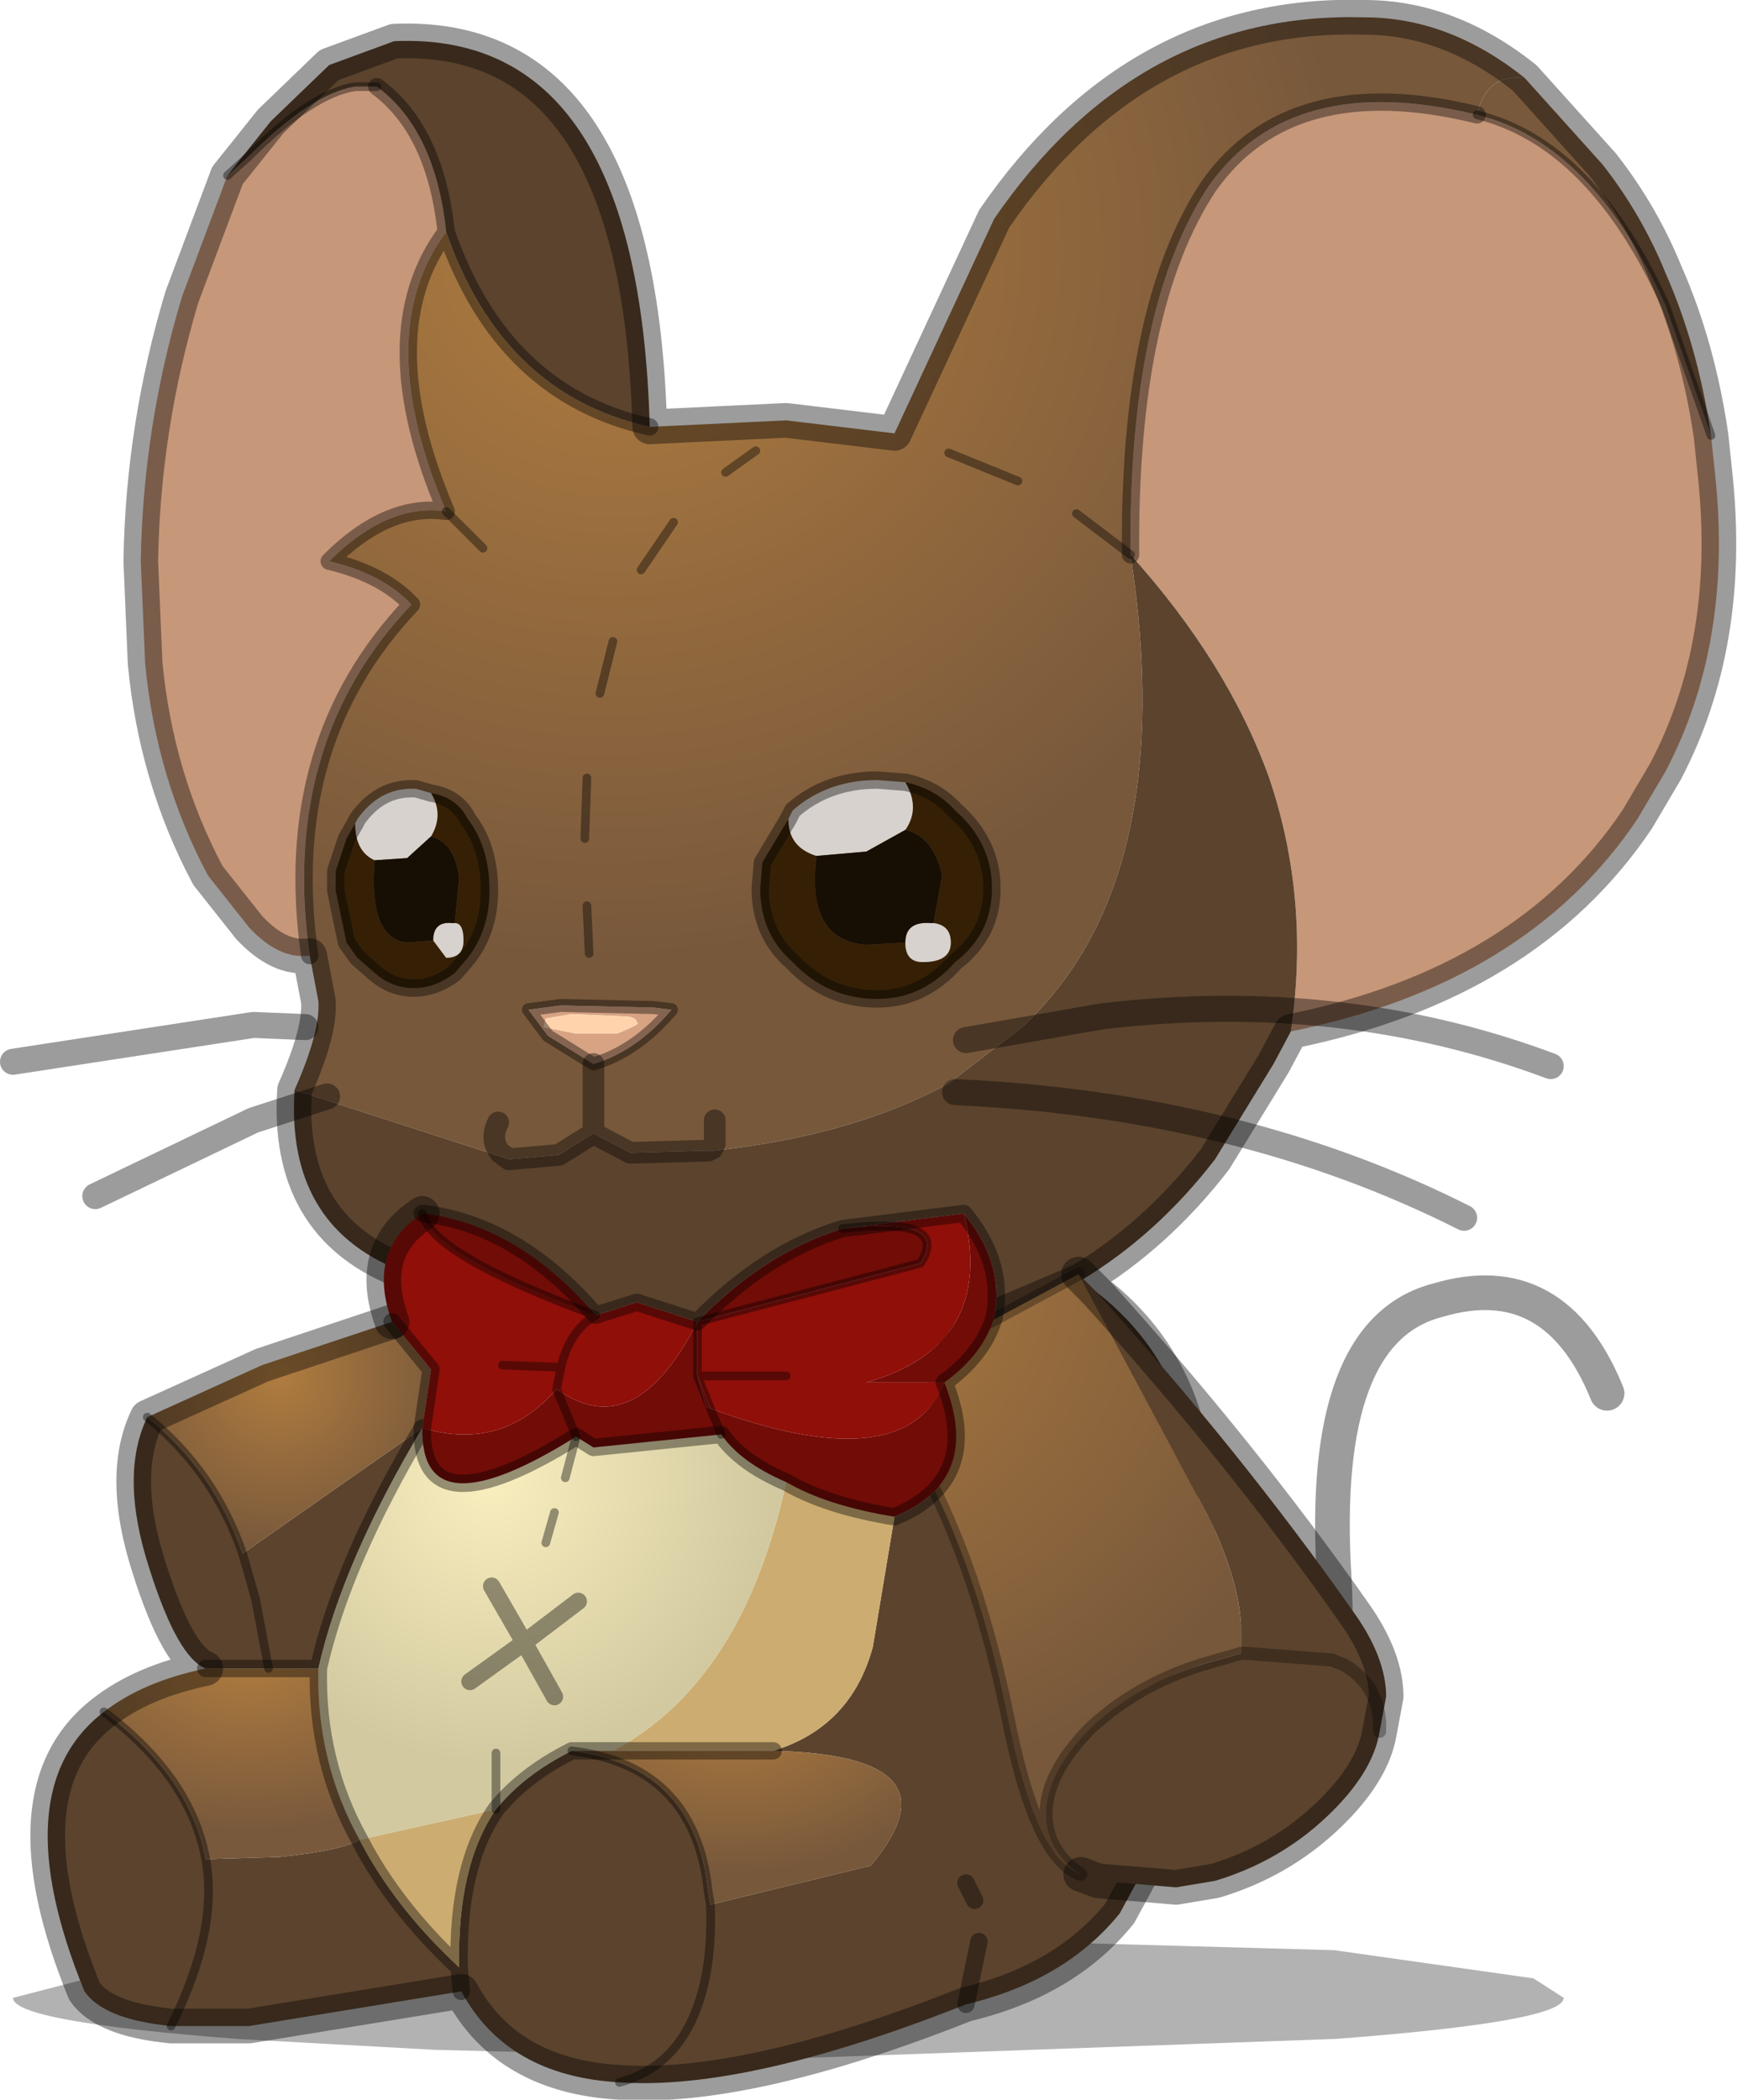 <?xml version="1.0" encoding="UTF-8" standalone="no"?>
<svg xmlns:xlink="http://www.w3.org/1999/xlink" height="48.45px" width="40.1px" xmlns="http://www.w3.org/2000/svg">
  <g transform="matrix(1.0, 0.0, 0.0, 1.0, 17.95, 46.9)">
    <use data-characterId="166" height="48.45" transform="matrix(1.0, 0.0, 0.0, 1.0, -17.95, -46.9)" width="40.1" xlink:href="#decoration189-shape0"/>
  </g>
  <defs>
    <g id="decoration189-shape0" transform="matrix(1.0, 0.0, 0.0, 1.0, 17.95, 46.9)">
      <path d="M17.45 -1.25 L18.15 -0.8 Q18.15 -0.25 12.85 0.15 L12.8 0.15 0.25 0.6 -7.9 0.4 -12.45 0.15 Q-17.65 -0.25 -17.65 -0.8 L-14.95 -1.5 -12.2 -1.9 0.25 -2.25 12.85 -1.9 17.45 -1.25" fill="#000000" fill-opacity="0.302" fill-rule="evenodd" stroke="none"/>
      <path d="M16.15 -44.25 Q18.8 -43.6 20.5 -39.85 L21.55 -36.85 21.65 -35.9 Q22.05 -32.05 20.5 -29.1 L19.85 -28.0 Q17.3 -24.2 11.85 -23.1 12.3 -26.15 11.35 -28.95 10.4 -31.6 8.15 -34.1 8.1 -39.8 9.95 -42.6 11.85 -45.3 16.15 -44.25 M-7.65 -41.55 Q-9.4 -39.2 -7.65 -35.1 -9.0 -35.3 -10.35 -33.95 -9.1 -33.65 -8.45 -32.95 -11.5 -29.75 -10.8 -24.85 -11.5 -24.75 -12.2 -25.5 L-13.15 -26.7 Q-14.35 -28.95 -14.6 -31.6 L-14.7 -33.95 Q-14.65 -37.05 -13.75 -40.05 L-12.7 -42.85 -12.2 -43.3 Q-10.75 -44.75 -9.75 -44.9 L-9.25 -44.9 Q-7.9 -43.9 -7.65 -41.55" fill="#c79779" fill-rule="evenodd" stroke="none"/>
      <path d="M21.55 -36.85 L20.5 -39.85 Q18.8 -43.6 16.15 -44.25 16.35 -45.2 17.25 -45.1 L19.05 -43.1 Q19.95 -41.95 20.5 -40.6 21.25 -38.9 21.55 -36.85" fill="#79593c" fill-rule="evenodd" stroke="none"/>
      <path d="M16.15 -44.25 Q11.85 -45.3 9.95 -42.6 8.1 -39.8 8.15 -34.1 L6.9 -35.05 8.15 -34.1 Q9.3 -26.6 5.65 -23.2 L3.95 -21.9 Q1.75 -20.7 -1.45 -20.35 L-1.6 -20.35 -3.4 -20.3 -4.25 -20.75 -4.25 -22.35 -4.25 -20.75 -5.05 -20.25 -6.2 -20.15 -11.15 -21.75 Q-10.55 -23.1 -10.6 -23.8 L-10.8 -24.85 Q-11.5 -29.75 -8.45 -32.95 -9.1 -33.65 -10.35 -33.95 -9.0 -35.3 -7.65 -35.1 -9.4 -39.2 -7.65 -41.55 -6.35 -37.8 -2.95 -37.05 L0.2 -37.2 2.7 -36.9 5.0 -41.85 Q8.3 -46.65 13.55 -46.5 15.5 -46.5 17.25 -45.1 16.35 -45.2 16.15 -44.25 M3.95 -36.45 L5.55 -35.8 3.95 -36.45 M-6.8 -34.25 L-7.65 -35.1 -6.8 -34.25 M-0.5 -36.5 L-1.2 -36.0 -0.5 -36.5 M-3.8 -32.1 L-4.1 -30.9 -3.8 -32.1 M-2.4 -34.85 L-3.15 -33.75 -2.4 -34.85 M-4.4 -28.95 L-4.45 -27.55 -4.4 -28.95 M-4.4 -26.0 L-4.35 -24.9 -4.4 -26.0 M-6.45 -21.0 Q-6.65 -20.6 -6.4 -20.3 L-6.2 -20.15 -6.4 -20.3 Q-6.65 -20.6 -6.45 -21.0 M-4.25 -22.35 Q-3.25 -22.65 -2.45 -23.6 L-2.85 -23.65 -5.0 -23.7 -5.75 -23.6 -5.3 -23.0 -4.25 -22.35 M-1.45 -21.05 L-1.45 -20.5 -1.5 -20.4 -1.6 -20.35 -1.5 -20.4 -1.45 -20.5 -1.45 -21.05" fill="url(#decoration189-gradient0)" fill-rule="evenodd" stroke="none"/>
      <path d="M8.15 -34.1 Q10.4 -31.6 11.35 -28.95 12.3 -26.15 11.85 -23.1 L11.45 -22.35 10.1 -20.15 Q8.75 -18.4 7.0 -17.35 11.05 -14.6 9.05 -7.95 L9.0 -7.8 Q9.25 -5.9 8.85 -4.5 L7.9 -2.75 Q6.65 -1.2 4.35 -0.65 -0.7 1.35 -3.65 1.15 -2.35 0.8 -1.85 -0.6 -1.5 -1.55 -1.55 -2.95 -1.5 -1.55 -1.85 -0.6 -2.35 0.8 -3.65 1.15 -6.25 1.0 -7.3 -0.95 L-12.2 -0.15 -14.0 -0.15 Q-12.9 -2.35 -13.2 -4.0 -12.9 -2.35 -14.0 -0.15 -15.55 -0.3 -16.0 -0.95 -17.9 -5.6 -15.55 -7.4 -13.55 -5.9 -13.2 -4.0 L-11.5 -4.05 Q-10.05 -4.2 -9.65 -4.45 -8.85 -2.9 -7.35 -1.5 -7.4 -3.85 -6.5 -5.15 -5.85 -5.95 -4.75 -6.5 -1.9 -6.15 -1.6 -3.25 L-1.55 -2.95 2.15 -3.85 Q4.3 -6.4 -0.1 -6.5 1.7 -7.05 2.2 -8.9 L2.7 -11.9 Q4.75 -12.75 3.85 -15.0 4.75 -15.65 5.0 -16.5 5.25 -17.75 4.3 -18.9 L1.5 -18.55 Q-0.3 -18.0 -1.85 -16.4 L-3.25 -16.85 -4.2 -16.55 Q-6.25 -16.6 -8.75 -17.6 -11.35 -18.65 -11.15 -21.75 L-6.2 -20.15 -5.05 -20.25 -4.25 -20.75 -3.4 -20.3 -1.6 -20.35 -1.45 -20.35 Q1.75 -20.7 3.95 -21.9 L5.65 -23.2 Q9.3 -26.6 8.15 -34.1 M-2.95 -37.05 Q-6.35 -37.8 -7.65 -41.55 -7.9 -43.9 -9.25 -44.9 L-9.75 -44.9 Q-10.75 -44.75 -12.2 -43.3 L-12.7 -42.85 -11.7 -44.1 -10.35 -45.4 -8.85 -45.95 Q-3.2 -46.2 -2.95 -37.05 M7.0 -17.35 L5.0 -16.5 7.0 -17.35 M4.65 -2.1 L4.35 -0.65 4.65 -2.1 M4.35 -3.45 L4.55 -3.05 4.35 -3.45 M-12.35 -11.05 L-12.05 -10.0 -11.75 -8.4 -12.05 -10.0 -12.35 -11.05 -8.2 -13.95 Q-10.05 -10.85 -10.6 -8.4 L-11.75 -8.4 -13.2 -8.4 Q-13.85 -8.65 -14.5 -10.7 -15.2 -12.85 -14.55 -14.2 -13.0 -12.95 -12.35 -11.05 M-7.35 -1.5 L-7.3 -0.95 -7.35 -1.5" fill="#5b432d" fill-rule="evenodd" stroke="none"/>
      <path d="M2.7 -11.9 L2.2 -8.9 Q1.7 -7.05 -0.1 -6.5 L-3.8 -6.5 Q-0.8 -8.1 0.2 -12.7 1.15 -12.15 2.7 -11.9 M-7.35 -1.5 Q-8.85 -2.9 -9.65 -4.45 L-6.5 -5.15 Q-7.4 -3.85 -7.35 -1.5" fill="#ccac70" fill-rule="evenodd" stroke="none"/>
      <path d="M-3.6 -23.45 L-4.75 -23.5 -5.35 -23.4 -5.4 -23.2 -4.65 -23.05 -3.7 -23.05 Q-3.1 -23.3 -3.25 -23.3 -3.25 -23.45 -3.6 -23.45 M-4.25 -22.35 L-5.3 -23.0 -5.75 -23.6 -5.0 -23.7 -2.85 -23.65 -2.45 -23.6 Q-3.25 -22.65 -4.25 -22.35" fill="#d7a383" fill-rule="evenodd" stroke="none"/>
      <path d="M-3.6 -23.45 Q-3.25 -23.45 -3.25 -23.3 -3.1 -23.3 -3.7 -23.05 L-4.65 -23.05 -5.4 -23.2 -5.35 -23.4 -4.75 -23.5 -3.6 -23.45" fill="#ffd4ad" fill-rule="evenodd" stroke="none"/>
      <path d="M-8.9 -16.4 L-8.0 -15.3 -8.2 -13.95 -12.35 -11.05 Q-13.0 -12.95 -14.55 -14.2 L-11.9 -15.4 -8.9 -16.4" fill="url(#decoration189-gradient1)" fill-rule="evenodd" stroke="none"/>
      <path d="M0.2 -12.7 Q-0.8 -8.1 -3.8 -6.5 L-4.75 -6.5 Q-5.85 -5.95 -6.5 -5.15 L-9.65 -4.45 Q-10.65 -6.25 -10.6 -8.4 -10.05 -10.85 -8.2 -13.95 -8.25 -11.5 -4.65 -13.75 L-4.25 -13.5 -1.3 -13.8 Q-0.85 -13.15 0.2 -12.7 M-4.9 -12.8 L-4.65 -13.75 -4.9 -12.8 M-6.5 -6.45 L-6.5 -5.15 -6.5 -6.45 M-7.1 -8.1 L-5.85 -9.0 -5.15 -7.75 -5.85 -9.0 -7.1 -8.1 M-5.15 -12.0 L-5.35 -11.3 -5.15 -12.0 M-4.6 -9.95 L-5.85 -9.0 -6.6 -10.3 -5.85 -9.0 -4.6 -9.95" fill="url(#decoration189-gradient2)" fill-rule="evenodd" stroke="none"/>
      <path d="M-1.85 -15.15 L-1.55 -14.4 -1.65 -14.45 -1.85 -15.15" fill="#900f09" fill-rule="evenodd" stroke="none"/>
      <path d="M-13.2 -8.4 L-11.75 -8.4 -10.6 -8.4 Q-10.65 -6.25 -9.65 -4.45 -10.05 -4.2 -11.5 -4.05 L-13.2 -4.0 Q-13.55 -5.9 -15.55 -7.4 -14.65 -8.1 -13.2 -8.4" fill="url(#decoration189-gradient3)" fill-rule="evenodd" stroke="none"/>
      <path d="M-0.1 -6.5 Q4.3 -6.4 2.15 -3.85 L-1.55 -2.95 -1.6 -3.25 Q-1.9 -6.15 -4.75 -6.5 L-3.8 -6.5 -0.1 -6.5" fill="url(#decoration189-gradient4)" fill-rule="evenodd" stroke="none"/>
      <path d="M21.55 -36.85 L20.5 -39.85 Q18.8 -43.6 16.15 -44.25 M-7.65 -35.1 L-6.8 -34.25 M8.15 -34.1 L6.9 -35.05 M5.55 -35.8 L3.95 -36.45 M-1.55 -2.95 Q-1.5 -1.55 -1.85 -0.6 -2.35 0.8 -3.65 1.15 M-12.7 -42.85 L-12.2 -43.3 Q-10.75 -44.75 -9.75 -44.9 L-9.25 -44.9 M-4.35 -24.9 L-4.4 -26.0 M-4.45 -27.55 L-4.4 -28.95 M-3.15 -33.75 L-2.4 -34.85 M-4.1 -30.9 L-3.8 -32.1 M-1.2 -36.0 L-0.5 -36.5 M-4.65 -13.75 L-4.9 -12.8 M-11.75 -8.4 L-12.05 -10.0 -12.35 -11.05 Q-13.0 -12.95 -14.55 -14.2 M-13.2 -4.0 Q-12.9 -2.35 -14.0 -0.15 M-6.5 -5.15 L-6.5 -6.45 M-15.55 -7.4 Q-13.55 -5.9 -13.2 -4.0 M-5.35 -11.3 L-5.15 -12.0 M-4.75 -6.5 Q-1.9 -6.15 -1.6 -3.25 L-1.55 -2.95" fill="none" stroke="#000000" stroke-linecap="round" stroke-linejoin="round" stroke-opacity="0.388" stroke-width="0.2"/>
      <path d="M11.85 -23.1 Q17.3 -24.2 19.85 -28.0 L20.5 -29.1 Q22.05 -32.05 21.65 -35.9 L21.55 -36.85 Q21.25 -38.9 20.5 -40.6 19.95 -41.95 19.05 -43.1 L17.25 -45.1 Q15.5 -46.5 13.55 -46.5 8.3 -46.65 5.0 -41.85 L2.7 -36.9 0.2 -37.2 -2.95 -37.05 Q-3.2 -46.2 -8.85 -45.95 L-10.35 -45.4 -11.7 -44.1 -12.7 -42.85 -13.75 -40.05 Q-14.65 -37.05 -14.7 -33.95 L-14.6 -31.6 Q-14.35 -28.95 -13.15 -26.7 L-12.2 -25.5 Q-11.5 -24.75 -10.8 -24.85 L-10.6 -23.8 Q-10.55 -23.1 -11.15 -21.75 -11.35 -18.65 -8.75 -17.6 M11.85 -23.1 L11.45 -22.35 10.1 -20.15 Q8.75 -18.4 7.0 -17.35 11.05 -14.6 9.05 -7.95 M9.0 -7.8 Q9.25 -5.9 8.85 -4.5 13.2 -4.85 12.85 -10.5 12.5 -16.2 15.25 -16.9 17.95 -17.7 19.15 -14.75 M5.0 -16.5 L7.0 -17.35 M-3.65 1.15 Q-0.7 1.35 4.35 -0.65 6.65 -1.2 7.9 -2.75 L8.85 -4.5 M-14.55 -14.2 L-11.9 -15.4 -8.9 -16.4 M-14.55 -14.2 Q-15.2 -12.85 -14.5 -10.7 -13.85 -8.65 -13.2 -8.4 -14.65 -8.1 -15.55 -7.4 -17.9 -5.6 -16.0 -0.95 -15.55 -0.3 -14.0 -0.15 L-12.2 -0.15 -7.3 -0.95 Q-6.25 1.0 -3.65 1.15" fill="none" stroke="#000000" stroke-linecap="round" stroke-linejoin="round" stroke-opacity="0.388" stroke-width="0.8"/>
      <path d="M16.15 -44.25 Q11.85 -45.3 9.95 -42.6 8.1 -39.8 8.15 -34.1 M-2.95 -37.05 Q-6.35 -37.8 -7.65 -41.55 -9.4 -39.2 -7.65 -35.1 -9.0 -35.3 -10.35 -33.95 -9.1 -33.65 -8.45 -32.95 -11.5 -29.75 -10.8 -24.85 M9.05 -7.95 L9.0 -7.8 M4.35 -0.65 L4.65 -2.1 M4.55 -3.05 L4.35 -3.45 M-3.8 -6.5 L-0.1 -6.5 M-9.25 -44.9 Q-7.9 -43.9 -7.65 -41.55 M-13.2 -8.4 L-11.75 -8.4 -10.6 -8.4 Q-10.05 -10.85 -8.2 -13.95 M-9.65 -4.45 Q-10.65 -6.25 -10.6 -8.4 M-7.3 -0.95 L-7.35 -1.5 Q-8.85 -2.9 -9.65 -4.45 M-4.75 -6.5 L-3.8 -6.5 M-5.15 -7.75 L-5.85 -9.0 -7.1 -8.1 M-6.6 -10.3 L-5.85 -9.0 -4.6 -9.95 M-7.35 -1.5 Q-7.4 -3.85 -6.5 -5.15 -5.85 -5.95 -4.75 -6.5" fill="none" stroke="#000000" stroke-linecap="round" stroke-linejoin="round" stroke-opacity="0.388" stroke-width="0.4"/>
      <path d="M-4.25 -22.35 L-5.3 -23.0 -5.75 -23.6 -5.0 -23.7 -2.85 -23.65 -2.45 -23.6 Q-3.25 -22.65 -4.25 -22.35" fill="none" stroke="#000000" stroke-linecap="round" stroke-linejoin="round" stroke-opacity="0.388" stroke-width="0.3"/>
      <path d="M-6.2 -20.15 L-6.4 -20.3 Q-6.65 -20.6 -6.45 -21.0 M-4.25 -22.35 L-4.25 -20.75 -3.4 -20.3 -1.6 -20.35 -1.5 -20.4 -1.45 -20.5 -1.45 -21.05 M-6.2 -20.15 L-5.05 -20.25 -4.25 -20.75" fill="none" stroke="#000000" stroke-linecap="round" stroke-linejoin="round" stroke-opacity="0.388" stroke-width="0.5"/>
      <path d="M4.35 -22.9 L7.5 -23.45 Q13.05 -24.1 17.85 -22.3 M4.1 -21.7 Q10.7 -21.4 15.85 -18.8 M-10.4 -21.6 L-12.1 -21.05 -15.75 -19.3 M-10.9 -23.2 L-12.1 -23.25 -17.65 -22.4" fill="none" stroke="#000000" stroke-linecap="round" stroke-linejoin="round" stroke-opacity="0.388" stroke-width="0.6"/>
      <path d="M2.95 -28.85 Q3.65 -28.7 4.1 -28.2 4.95 -27.45 4.95 -26.4 4.95 -25.35 4.1 -24.7 3.35 -23.85 2.3 -23.85 1.15 -23.85 0.35 -24.7 -0.4 -25.35 -0.4 -26.4 L-0.35 -27.0 0.25 -28.0 Q0.25 -27.35 0.9 -27.15 0.65 -25.2 2.05 -25.1 L2.95 -25.15 Q2.95 -24.7 3.35 -24.7 4.0 -24.7 4.0 -25.15 4.0 -25.55 3.6 -25.6 L3.8 -26.7 Q3.6 -27.6 2.95 -27.75 3.3 -28.25 2.95 -28.85 M-8.0 -28.6 Q-7.4 -28.5 -7.15 -28.0 -6.65 -27.35 -6.65 -26.35 -6.65 -25.45 -7.15 -24.8 L-7.45 -24.45 Q-7.9 -24.1 -8.4 -24.1 -8.9 -24.1 -9.3 -24.45 L-9.7 -24.8 -9.95 -25.15 -10.2 -26.35 -10.2 -26.8 -9.95 -27.55 -9.75 -27.9 Q-9.75 -27.25 -9.3 -27.05 -9.45 -25.25 -8.55 -25.15 L-7.95 -25.2 -7.65 -24.8 Q-7.25 -24.8 -7.25 -25.2 -7.25 -25.6 -7.45 -25.6 L-7.35 -26.65 Q-7.45 -27.45 -8.0 -27.6 -7.7 -28.1 -8.0 -28.6" fill="#352006" fill-rule="evenodd" stroke="none"/>
      <path d="M0.25 -28.0 L0.35 -28.2 Q1.15 -28.9 2.3 -28.9 L2.95 -28.85 Q3.3 -28.25 2.95 -27.75 L2.05 -27.25 0.9 -27.15 Q0.25 -27.35 0.25 -28.0 M3.6 -25.6 Q4.0 -25.55 4.0 -25.15 4.0 -24.7 3.35 -24.7 2.95 -24.7 2.95 -25.15 2.95 -25.65 3.55 -25.6 L3.6 -25.6 M-9.75 -27.9 L-9.7 -28.0 Q-9.2 -28.7 -8.45 -28.7 L-8.35 -28.7 -8.0 -28.6 Q-7.7 -28.1 -8.0 -27.6 L-8.55 -27.1 -9.3 -27.05 Q-9.75 -27.25 -9.75 -27.9 M-7.45 -25.6 Q-7.25 -25.6 -7.25 -25.2 -7.25 -24.8 -7.65 -24.8 L-7.95 -25.2 Q-7.95 -25.65 -7.5 -25.6 L-7.45 -25.6" fill="#d7d2cd" fill-rule="evenodd" stroke="none"/>
      <path d="M2.95 -27.75 Q3.6 -27.6 3.8 -26.7 L3.6 -25.6 3.55 -25.6 Q2.95 -25.65 2.95 -25.15 L2.05 -25.1 Q0.65 -25.2 0.9 -27.15 L2.05 -27.25 2.95 -27.75 M-8.0 -27.6 Q-7.45 -27.45 -7.35 -26.65 L-7.45 -25.6 -7.5 -25.6 Q-7.95 -25.65 -7.95 -25.2 L-8.55 -25.15 Q-9.45 -25.25 -9.3 -27.05 L-8.55 -27.1 -8.0 -27.6" fill="#170e04" fill-rule="evenodd" stroke="none"/>
      <path d="M2.95 -28.85 Q3.65 -28.7 4.1 -28.2 4.95 -27.45 4.95 -26.4 4.95 -25.35 4.1 -24.7 3.35 -23.85 2.3 -23.85 1.15 -23.85 0.35 -24.7 -0.4 -25.35 -0.4 -26.4 L-0.35 -27.0 0.25 -28.0 0.35 -28.2 Q1.15 -28.9 2.3 -28.9 L2.95 -28.85 M-8.0 -28.6 Q-7.4 -28.5 -7.15 -28.0 -6.65 -27.35 -6.65 -26.35 -6.65 -25.45 -7.15 -24.8 L-7.45 -24.45 Q-7.9 -24.1 -8.4 -24.1 -8.9 -24.1 -9.3 -24.45 L-9.7 -24.8 -9.95 -25.15 -10.2 -26.35 -10.2 -26.8 -9.95 -27.55 -9.75 -27.9 -9.7 -28.0 Q-9.2 -28.7 -8.45 -28.7 L-8.35 -28.7 -8.0 -28.6 Z" fill="none" stroke="#000000" stroke-linecap="round" stroke-linejoin="round" stroke-opacity="0.388" stroke-width="0.4"/>
      <path d="M6.95 -17.5 L7.35 -17.1 Q10.7 -13.4 13.3 -9.7 14.05 -8.65 14.05 -7.75 L13.9 -6.95 Q13.75 -6.0 12.7 -5.0 11.6 -3.95 10.1 -3.5 L9.2 -3.35 7.4 -3.5 7.0 -3.65 Q6.25 -4.15 6.2 -4.95 6.15 -5.95 7.25 -7.05 8.4 -8.1 10.0 -8.55 L10.7 -8.75 10.7 -9.4 Q10.65 -10.45 9.95 -11.9 L6.95 -17.5 M13.9 -6.95 L13.9 -7.15 Q13.85 -8.05 13.05 -8.5 L12.9 -8.55 12.8 -8.6 12.75 -8.6 10.8 -8.75 10.7 -8.75 10.8 -8.75 12.75 -8.6 12.8 -8.6 12.9 -8.55 13.05 -8.5 Q13.85 -8.05 13.9 -7.15 L13.9 -6.95" fill="#5b432d" fill-rule="evenodd" stroke="none"/>
      <path d="M7.0 -3.65 Q5.95 -4.0 5.3 -7.35 4.6 -10.75 3.35 -13.05 L3.75 -16.1 4.9 -16.4 6.95 -17.5 9.95 -11.9 Q10.65 -10.45 10.7 -9.4 L10.7 -8.75 10.0 -8.55 Q8.4 -8.1 7.25 -7.05 6.15 -5.95 6.2 -4.95 6.25 -4.15 7.0 -3.65" fill="url(#decoration189-gradient5)" fill-rule="evenodd" stroke="none"/>
      <path d="M6.95 -17.5 L7.35 -17.1 Q10.7 -13.4 13.3 -9.7 14.05 -8.65 14.05 -7.75 L13.9 -6.95 Q13.75 -6.0 12.7 -5.0 11.6 -3.95 10.1 -3.5 L9.2 -3.35 7.4 -3.5 7.0 -3.65" fill="none" stroke="#000000" stroke-linecap="round" stroke-linejoin="round" stroke-opacity="0.388" stroke-width="0.8"/>
      <path d="M7.0 -3.65 Q5.95 -4.0 5.3 -7.35 4.6 -10.75 3.35 -13.05 L3.75 -16.1 4.9 -16.4 6.95 -17.5 M7.0 -3.65 Q6.25 -4.15 6.2 -4.95 6.15 -5.95 7.25 -7.05 8.4 -8.1 10.0 -8.55 L10.7 -8.75 10.8 -8.75 12.75 -8.6 12.8 -8.6 12.9 -8.55 13.05 -8.5 Q13.85 -8.05 13.9 -7.15 L13.9 -6.95" fill="none" stroke="#000000" stroke-linecap="round" stroke-linejoin="round" stroke-opacity="0.302" stroke-width="0.3"/>
      <path d="M4.3 -18.9 Q5.25 -17.75 5.0 -16.5 4.75 -15.65 3.85 -15.0 4.75 -12.75 2.7 -11.9 1.15 -12.15 0.2 -12.7 -0.85 -13.15 -1.3 -13.8 L-4.25 -13.5 -4.65 -13.75 Q-8.25 -11.5 -8.2 -13.95 -6.35 -13.4 -5.1 -14.85 -3.3 -13.55 -1.85 -16.4 -0.3 -18.0 1.5 -18.55 4.0 -18.85 3.3 -17.75 L-1.85 -16.4 -1.85 -15.15 -1.65 -14.45 -1.55 -14.4 Q2.95 -12.75 3.85 -15.0 L2.05 -15.0 Q5.05 -15.85 4.3 -18.9 M-8.2 -18.9 Q-6.0 -18.65 -4.2 -16.55 -8.0 -17.95 -8.2 -18.9 M-1.3 -13.8 L-1.55 -14.4 -1.3 -13.8 M-4.65 -13.75 L-5.1 -14.85 -4.65 -13.75" fill="#720c07" fill-rule="evenodd" stroke="none"/>
      <path d="M-8.2 -13.95 L-8.0 -15.3 -8.9 -16.4 Q-9.5 -18.05 -8.2 -18.9 -8.0 -17.95 -4.2 -16.55 L-3.25 -16.85 -1.85 -16.4 3.3 -17.75 Q4.0 -18.85 1.5 -18.55 L4.3 -18.9 Q5.05 -15.85 2.05 -15.0 L3.85 -15.0 Q2.95 -12.75 -1.55 -14.4 L-1.85 -15.15 -1.85 -16.4 Q-3.3 -13.55 -5.1 -14.85 -6.35 -13.4 -8.2 -13.95 M-6.35 -15.4 L-5.0 -15.35 -5.1 -14.85 -5.0 -15.35 -6.35 -15.4 M-4.2 -16.55 Q-4.8 -16.2 -5.0 -15.35 -4.8 -16.2 -4.2 -16.55 M-1.85 -15.15 L0.2 -15.15 -1.85 -15.15" fill="#900f09" fill-rule="evenodd" stroke="none"/>
      <path d="M-1.55 -14.4 L-1.3 -13.8 M-1.85 -16.4 L3.3 -17.75 Q4.0 -18.85 1.5 -18.55 M-5.1 -14.85 L-5.0 -15.35 -6.35 -15.4 M-1.85 -15.15 L-1.85 -16.4 M-5.1 -14.85 L-4.65 -13.75 M-1.85 -15.15 L-1.55 -14.4 M-5.0 -15.35 Q-4.8 -16.2 -4.2 -16.55 -8.0 -17.95 -8.2 -18.9 M0.2 -15.15 L-1.85 -15.15" fill="none" stroke="#000000" stroke-linecap="round" stroke-linejoin="round" stroke-opacity="0.388" stroke-width="0.2"/>
      <path d="M4.3 -18.9 Q5.25 -17.75 5.0 -16.5 4.75 -15.65 3.85 -15.0 4.75 -12.75 2.7 -11.9 1.15 -12.15 0.2 -12.7 -0.85 -13.15 -1.3 -13.8 L-4.25 -13.5 -4.65 -13.75 Q-8.25 -11.5 -8.2 -13.95 L-8.0 -15.3 -8.9 -16.4 M-8.2 -18.9 Q-6.0 -18.65 -4.2 -16.55 L-3.25 -16.85 -1.85 -16.4 Q-0.3 -18.0 1.5 -18.55 L4.3 -18.9" fill="none" stroke="#000000" stroke-linecap="round" stroke-linejoin="round" stroke-opacity="0.388" stroke-width="0.4"/>
      <path d="M-8.9 -16.4 Q-9.5 -18.05 -8.2 -18.9" fill="none" stroke="#000000" stroke-linecap="round" stroke-linejoin="round" stroke-opacity="0.388" stroke-width="0.8"/>
    </g>
    <radialGradient cx="0" cy="0" fx="28.8" fy="0" gradientTransform="matrix(0.036, 0.0, 0.0, 0.034, -4.55, -41.15)" gradientUnits="userSpaceOnUse" id="decoration189-gradient0" r="819.2" spreadMethod="pad">
      <stop offset="0.0" stop-color="#b07c3f"/>
      <stop offset="0.576" stop-color="#79593c"/>
      <stop offset="0.588" stop-color="#77583b"/>
    </radialGradient>
    <radialGradient cx="0" cy="0" gradientTransform="matrix(0.005, 0.0, 0.0, 0.005, -11.5, -15.15)" gradientUnits="userSpaceOnUse" id="decoration189-gradient1" r="819.2" spreadMethod="pad">
      <stop offset="0.0" stop-color="#b07c3f"/>
      <stop offset="1.0" stop-color="#77583b"/>
    </radialGradient>
    <radialGradient cx="0" cy="0" gradientTransform="matrix(0.008, 0.0, 0.0, 0.008, -6.65, -12.8)" gradientUnits="userSpaceOnUse" id="decoration189-gradient2" r="819.2" spreadMethod="pad">
      <stop offset="0.0" stop-color="#f9eebe"/>
      <stop offset="1.0" stop-color="#d2c9a0"/>
    </radialGradient>
    <radialGradient cx="0" cy="0" gradientTransform="matrix(0.007, 0.0, 0.0, 0.005, -12.2, -8.75)" gradientUnits="userSpaceOnUse" id="decoration189-gradient3" r="819.2" spreadMethod="pad">
      <stop offset="0.0" stop-color="#b07c3f"/>
      <stop offset="1.0" stop-color="#79593c"/>
    </radialGradient>
    <radialGradient cx="0" cy="0" gradientTransform="matrix(0.007, 0.0, 0.0, 0.005, -1.05, -7.75)" gradientUnits="userSpaceOnUse" id="decoration189-gradient4" r="819.2" spreadMethod="pad">
      <stop offset="0.0" stop-color="#b07c3f"/>
      <stop offset="1.0" stop-color="#77583b"/>
    </radialGradient>
    <radialGradient cx="0" cy="0" fx="-54.4" fy="0" gradientTransform="matrix(0.015, 0.0, 0.0, 0.015, 1.0, -17.8)" gradientUnits="userSpaceOnUse" id="decoration189-gradient5" r="819.2" spreadMethod="pad">
      <stop offset="0.0" stop-color="#b07c3f"/>
      <stop offset="1.0" stop-color="#77583b"/>
    </radialGradient>
  </defs>
</svg>
